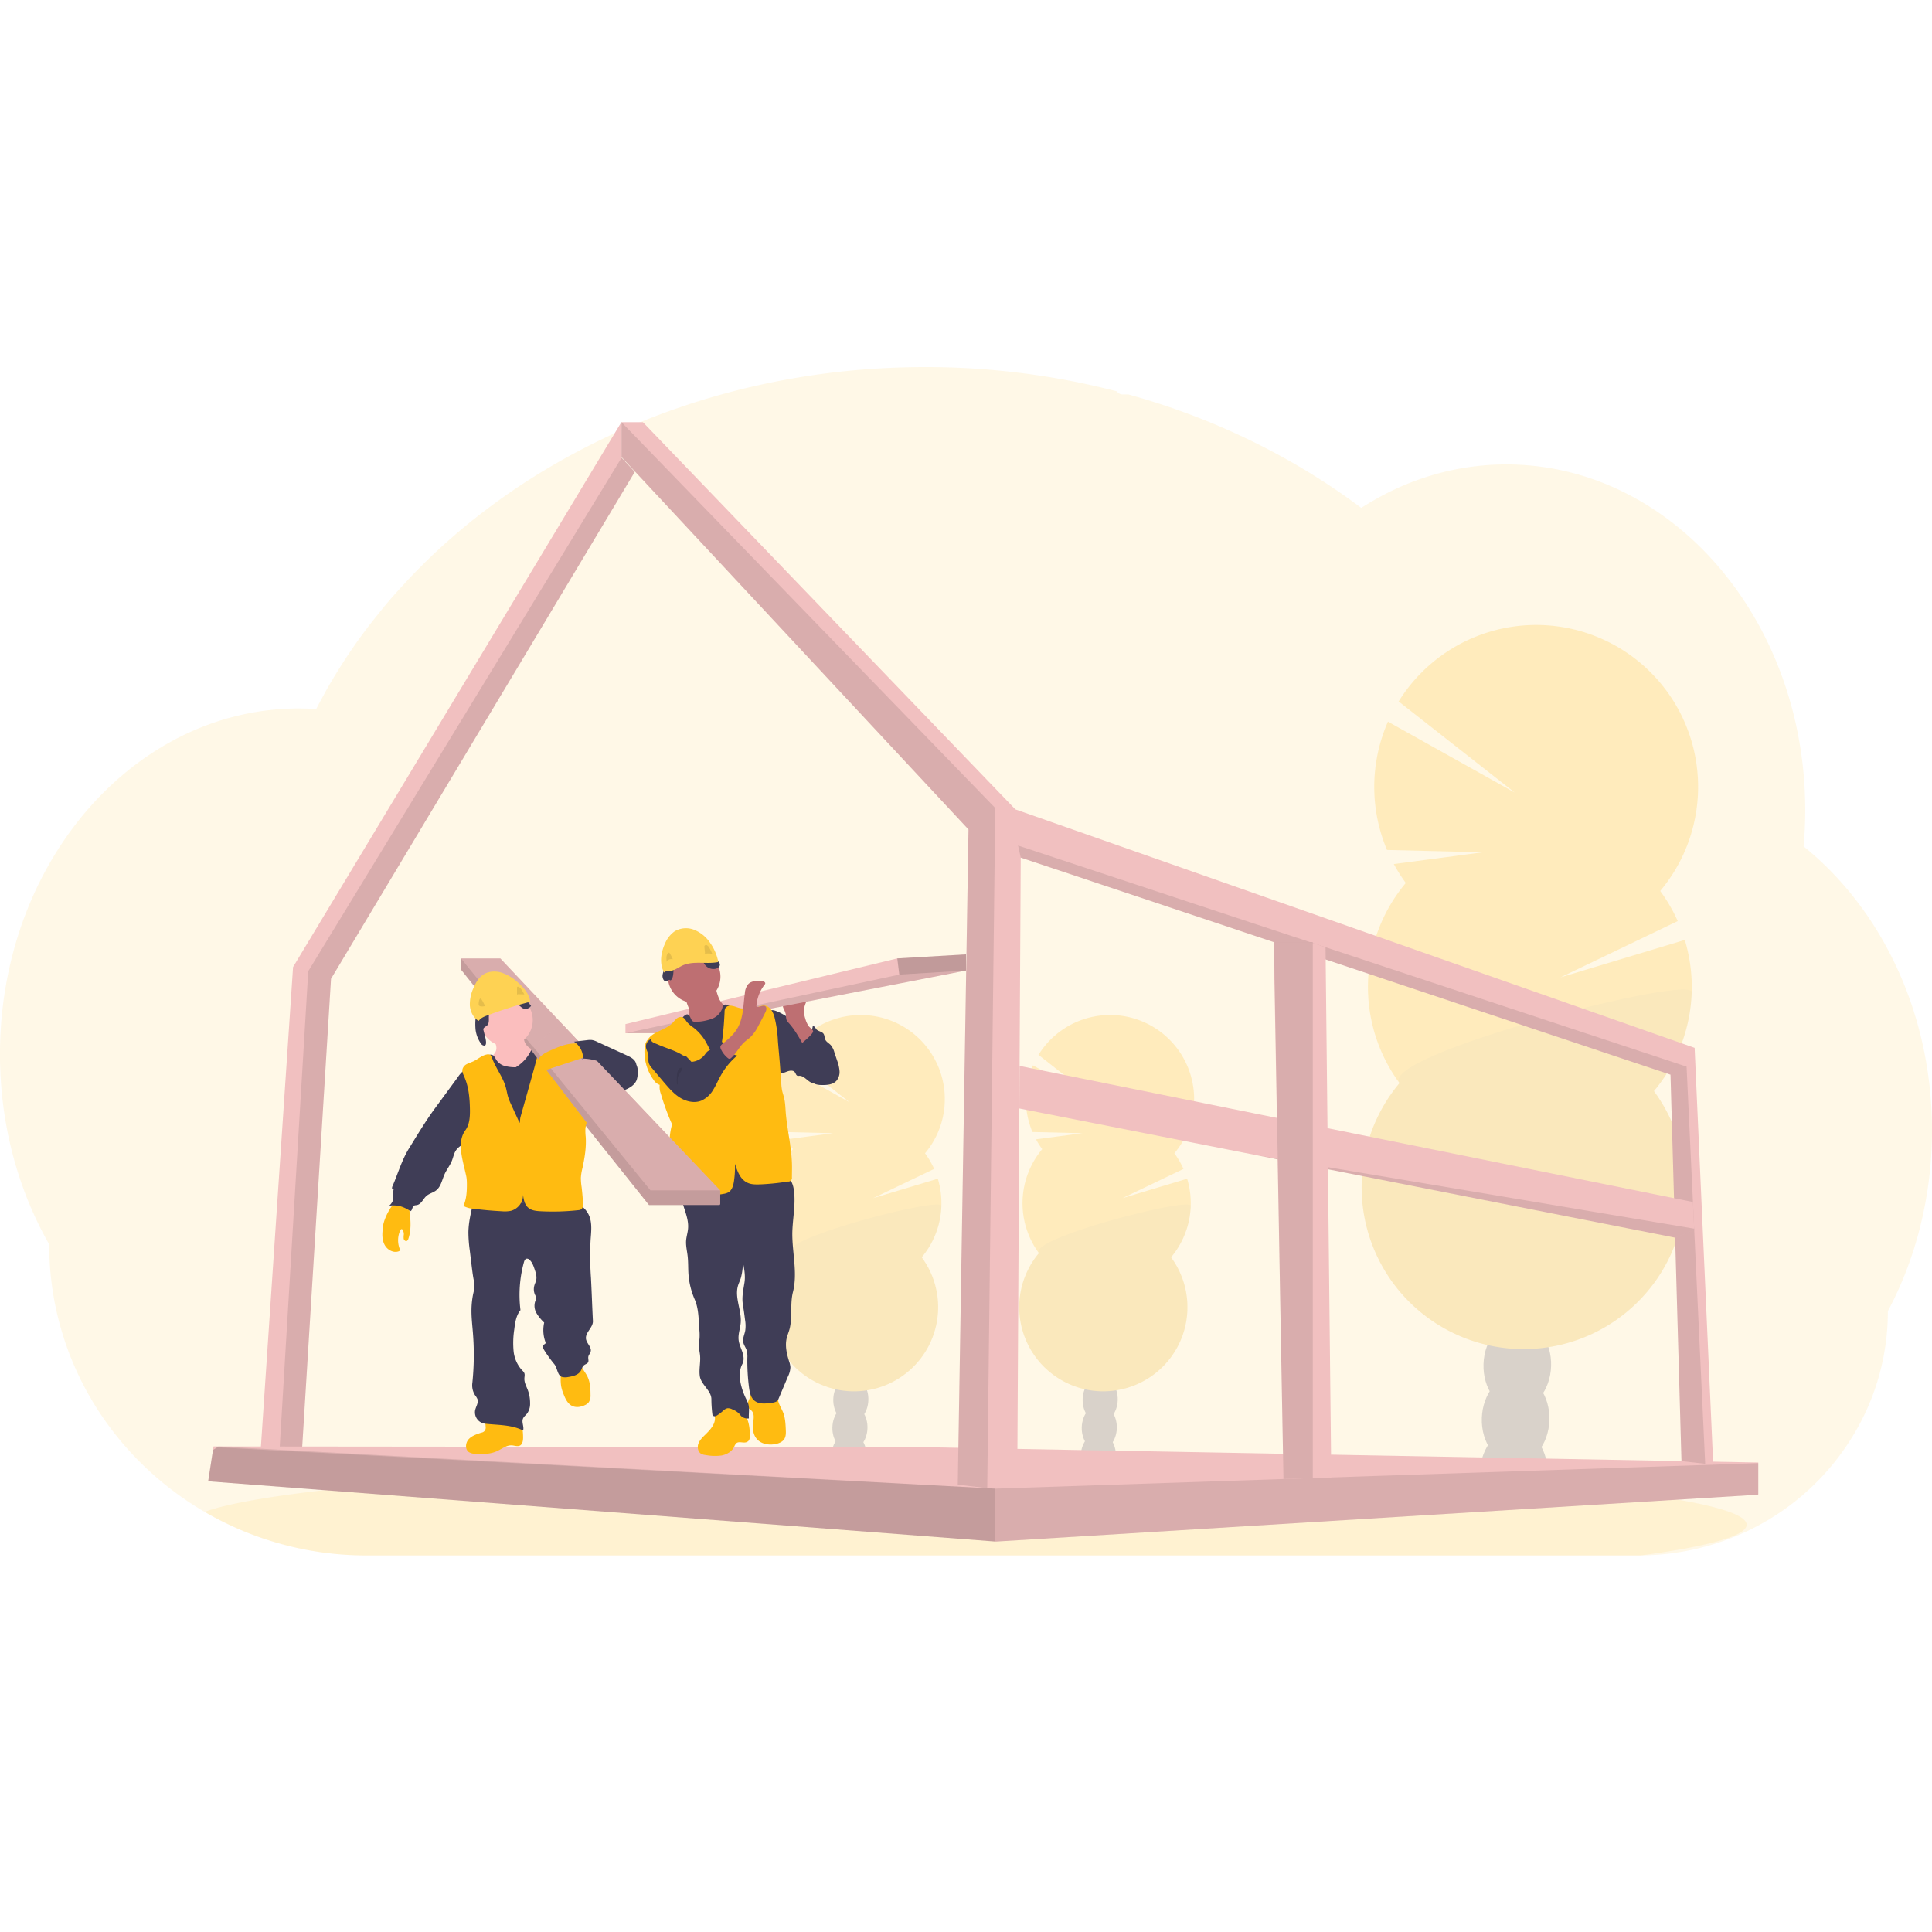 <svg xmlns="http://www.w3.org/2000/svg" width="200" height="200" fill="none"><g clip-path="url(#a)"><path fill="#FB1" d="M200 117.012c.003 3.333-.4 6.654-1.201 9.89a38.238 38.238 0 0 1-.939 3.202 37.636 37.636 0 0 1-2.429 5.627c.005 3.418-.699 6.8-2.067 9.932a25.605 25.605 0 0 1-12.426 12.804 26.153 26.153 0 0 1-11.094 2.547H37.967a33.23 33.23 0 0 1-16.712-4.468l-.079-.044a33.17 33.17 0 0 1-6.458-4.924 32.3 32.3 0 0 1-4.773-5.915 31.558 31.558 0 0 1-4.854-16.849c-3.218-5.646-5.094-12.41-5.094-19.677 0-9.17 2.981-17.534 7.88-23.867a33.556 33.556 0 0 1 3.347-3.723 31.148 31.148 0 0 1 3.828-3.133 29.785 29.785 0 0 1 3.396-2.038 28.065 28.065 0 0 1 2.818-1.253 28.32 28.32 0 0 1 1.64-.566c.554-.172 1.1-.322 1.64-.451A26.515 26.515 0 0 1 29 73.41c.54-.04 1.085-.063 1.633-.07h.298c.604 0 1.205.024 1.801.065.063-.126.131-.253.194-.377.238-.453.484-.905.732-1.346a.04.04 0 0 1 0-.012 34.105 34.105 0 0 1 .752-1.304c.099-.17.195-.33.296-.49a57.079 57.079 0 0 1 2.016-3.094l.143-.206c.089-.126.17-.248.269-.374.234-.328.475-.657.718-.98.17-.23.34-.46.523-.679.442-.566.894-1.132 1.358-1.698a44.157 44.157 0 0 1 1.654-1.902l.725-.791c.036-.038.067-.072.1-.105.087-.094.17-.187.264-.277a61.79 61.79 0 0 1 1.188-1.22 64.728 64.728 0 0 1 6.504-5.666c.09-.071.182-.139.272-.207a68.83 68.83 0 0 1 8.849-5.665 71.985 71.985 0 0 1 7.764-3.617 75.873 75.873 0 0 1 11.296-3.479 78.687 78.687 0 0 1 13.285-1.81A83.848 83.848 0 0 1 95.757 38a78.959 78.959 0 0 1 19.867 2.513.72.72 0 0 0 .616.321h.571a75.107 75.107 0 0 1 4.836 1.513l.339.122a73.07 73.07 0 0 1 9.664 4.245 69.703 69.703 0 0 1 9.266 5.862c.469-.3.946-.587 1.43-.862a28.114 28.114 0 0 1 5.923-2.526 27.015 27.015 0 0 1 13.285-.52c5.646 1.198 10.758 4.17 14.886 8.396a34.818 34.818 0 0 1 4.74 6.111 37.276 37.276 0 0 1 2.843 5.667c.029.073.058.14.083.212a39.176 39.176 0 0 1 1.749 5.663l.065.294c.411 1.867.69 3.76.835 5.666 0 .068 0 .138.014.21.071.985.107 1.981.108 2.988 0 .9-.03 1.793-.086 2.68 0 .096-.014.196-.022.296-.016.257-.038.51-.06.768a32.238 32.238 0 0 1 3.631 3.425c.494.54.973 1.1 1.436 1.68a35.712 35.712 0 0 1 3.702 5.667c2.871 5.42 4.522 11.797 4.522 18.621Z" opacity=".1"/><path fill="#FB1" d="M180.812 157.838c0 1.16-3.996 2.247-10.968 3.181H37.967a33.23 33.23 0 0 1-16.713-4.468l-.078-.044c2.004-.73 5.62-1.411 10.544-2.026l.22-.027c2.208-.27 4.675-.526 7.372-.769.067 0 .137-.01.205-.019 2.14-.19 4.415-.368 6.828-.535.076 0 .15-.013.227-.017.93-.066 1.88-.13 2.85-.19l.373-.024c7.056-.438 15.076-.788 23.773-1.018h.01c1.218-.034 2.45-.064 3.693-.09 1.384-.033 2.784-.062 4.201-.087a490.09 490.09 0 0 1 3.276-.058h.025a1027.93 1027.93 0 0 1 15.315-.112c12.95 0 25.189.236 36.035.661h.03c1.668.064 3.305.136 4.901.209l1.358.064c1.801.086 3.556.178 5.264.277 20.088 1.143 33.136 2.999 33.136 5.092Z" opacity=".1"/><g opacity=".2"><path fill="#3F3D56" d="M115.515 150.756a3.226 3.226 0 0 1-.062.545 115.421 115.421 0 0 0-3.566-.51v-.146a2.866 2.866 0 0 1 .424-1.44c.35-.553.882-.9 1.467-.881.586.019 1.094.397 1.408.97.238.449.351.954.329 1.462Z"/><path fill="#3F3D56" d="M115.613 147.854c.041-1.313-.738-2.404-1.741-2.435-1.003-.032-1.85 1.007-1.891 2.32-.042 1.313.738 2.404 1.741 2.435 1.003.032 1.849-1.007 1.891-2.32Z"/><path fill="#3F3D56" d="M115.706 144.947c.041-1.313-.738-2.404-1.741-2.435-1.003-.032-1.85 1.007-1.891 2.32-.042 1.313.738 2.404 1.741 2.435 1.003.032 1.849-1.007 1.891-2.32Z"/><path fill="#3F3D56" d="M115.797 142.04c.041-1.313-.738-2.404-1.741-2.435-1.003-.032-1.85 1.007-1.892 2.32-.041 1.313.738 2.403 1.741 2.435 1.003.032 1.85-1.007 1.892-2.32Z"/><path fill="#3F3D56" d="M115.887 139.132c.042-1.313-.738-2.403-1.741-2.435-1.002-.031-1.849 1.008-1.891 2.321-.041 1.313.738 2.403 1.741 2.435 1.003.032 1.85-1.007 1.891-2.321Z"/><path fill="#FB1" d="M107.891 118.961a8.296 8.296 0 0 1-.645-1.019l4.798-.633-5.165-.124a8.723 8.723 0 0 1 .053-6.901l6.812 3.812-6.24-4.897a8.7 8.7 0 0 1 5.718-3.963 8.697 8.697 0 0 1 6.796 1.49 8.71 8.71 0 0 1 1.553 12.662c.371.503.687 1.046.942 1.618l-6.298 3.022 6.678-2.008a8.714 8.714 0 0 1-1.667 8.135 8.712 8.712 0 0 1 .7 9.215 8.714 8.714 0 0 1-7.984 4.654 8.703 8.703 0 0 1-7.674-5.148 8.707 8.707 0 0 1 1.278-9.152 8.713 8.713 0 0 1 .34-10.763h.005Z"/><path fill="#000" d="M123.264 124.833a8.665 8.665 0 0 1-2.038 5.322 8.712 8.712 0 0 1 .7 9.215 8.714 8.714 0 0 1-7.984 4.654 8.703 8.703 0 0 1-7.674-5.148 8.707 8.707 0 0 1 1.278-9.152c-1.115-1.517 15.748-5.867 15.718-4.891Z" opacity=".1"/></g><g opacity=".2"><path fill="#3F3D56" d="M89.705 150.756a3.228 3.228 0 0 1-.063.545c-1.182-.188-2.37-.358-3.566-.51v-.146a2.867 2.867 0 0 1 .425-1.44c.35-.553.881-.9 1.467-.881.586.019 1.093.397 1.407.97.238.449.352.954.33 1.462Z"/><path fill="#3F3D56" d="M89.8 147.855c.042-1.314-.737-2.404-1.74-2.435-1.003-.032-1.85 1.007-1.892 2.32-.041 1.313.738 2.403 1.741 2.435 1.003.032 1.85-1.007 1.891-2.32Z"/><path fill="#3F3D56" d="M89.893 144.947c.042-1.313-.738-2.403-1.74-2.435-1.004-.031-1.85 1.007-1.892 2.321-.041 1.313.738 2.403 1.741 2.435 1.003.032 1.85-1.007 1.891-2.321Z"/><path fill="#3F3D56" d="M89.984 142.04c.041-1.313-.738-2.403-1.74-2.435-1.004-.031-1.85 1.007-1.892 2.321-.041 1.313.738 2.403 1.74 2.435 1.004.032 1.85-1.007 1.892-2.321Z"/><path fill="#3F3D56" d="M90.075 139.133c.041-1.313-.738-2.403-1.741-2.435-1.003-.032-1.85 1.007-1.891 2.32-.042 1.314.738 2.404 1.74 2.436 1.004.031 1.85-1.008 1.892-2.321Z"/><path fill="#FB1" d="M82.08 118.961a8.346 8.346 0 0 1-.645-1.019l4.799-.633-5.165-.124a8.72 8.72 0 0 1 .052-6.901l6.813 3.812-6.24-4.897a8.71 8.71 0 0 1 12.513-2.473 8.708 8.708 0 0 1 1.553 12.662c.372.503.688 1.046.942 1.618l-6.298 3.022 6.679-2.008a8.718 8.718 0 0 1-1.668 8.135 8.705 8.705 0 0 1-2.623 12.689 8.704 8.704 0 0 1-9.237-.292 8.702 8.702 0 0 1-3.773-8.436 8.705 8.705 0 0 1 1.954-4.392 8.71 8.71 0 0 1 .34-10.763h.005Z"/><path fill="#000" d="M97.453 124.833a8.66 8.66 0 0 1-2.038 5.322 8.705 8.705 0 0 1-2.623 12.689 8.704 8.704 0 0 1-9.237-.292 8.702 8.702 0 0 1-3.773-8.436 8.705 8.705 0 0 1 1.954-4.392c-1.116-1.517 15.748-5.867 15.717-4.891Z" opacity=".1"/></g><g opacity=".2"><path fill="#3F3D56" d="M160.208 152.614a6.392 6.392 0 0 1-.124 1.032 200.92 200.92 0 0 0-6.876-.975v-.28a5.53 5.53 0 0 1 .819-2.773c.679-1.064 1.698-1.732 2.824-1.698 1.126.034 2.105.766 2.717 1.868.461.868.682 1.844.64 2.826Z"/><path fill="#3F3D56" d="M160.393 147.023c.079-2.529-1.422-4.629-3.354-4.69-1.932-.061-3.562 1.94-3.642 4.469-.08 2.529 1.421 4.628 3.353 4.689 1.932.061 3.563-1.939 3.643-4.468Z"/><path fill="#3F3D56" d="M160.569 141.426c.08-2.529-1.422-4.628-3.353-4.689-1.932-.061-3.563 1.939-3.643 4.468-.08 2.529 1.421 4.629 3.353 4.69 1.932.061 3.563-1.94 3.643-4.469Z"/><path fill="#3F3D56" d="M160.747 135.829c.08-2.529-1.421-4.628-3.353-4.689-1.932-.061-3.563 1.939-3.643 4.468-.08 2.529 1.422 4.629 3.353 4.69 1.932.061 3.563-1.94 3.643-4.469Z"/><path fill="#3F3D56" d="M160.725 129.978c.076-2.53-1.43-4.629-3.363-4.687-1.932-.058-3.561 1.947-3.637 4.477-.076 2.53 1.43 4.628 3.363 4.686 1.932.058 3.561-1.946 3.637-4.476Z"/><path fill="#FB1" d="M145.528 91.406a16.842 16.842 0 0 1-1.241-1.958l9.237-1.22-9.942-.239a16.794 16.794 0 0 1 .099-13.285l13.117 7.337-12.012-9.428a16.77 16.77 0 0 1 11.009-7.604 16.764 16.764 0 0 1 16.07 27.227c.715.97 1.324 2.015 1.815 3.116l-12.126 5.822 12.856-3.871a16.775 16.775 0 0 1-3.197 15.647 16.769 16.769 0 0 1 1.345 17.74 16.765 16.765 0 0 1-15.368 8.96 16.764 16.764 0 0 1-12.314-27.53 16.768 16.768 0 0 1 .652-20.716v.002Z"/><path fill="#000" d="M175.125 102.708a16.696 16.696 0 0 1-3.905 10.246 16.766 16.766 0 0 1-5.053 24.426 16.765 16.765 0 0 1-23.745-7.637 16.76 16.76 0 0 1 2.461-17.619c-2.163-2.923 30.302-11.296 30.242-9.416Z" opacity=".1"/></g><path fill="#F1C0C0" d="m26.799 152.912 1.781-.005h2.512l3.175-51.583 31.446-52.475-1.367-1.467v-3.715l-34.008 56.441-3.54 52.804Z"/><path fill="#000" d="M28.77 152.907h2.321l3.176-51.583 31.446-52.475-1.367-1.467-32.436 53.156-3.14 52.369Z" opacity=".1"/><path fill="#F1C0C0" d="m21.55 153.342 81.481 6.235.069.005 78.856-4.849.06-.004v-3.33l-86.89-1.594-72.491-.07h-.53l-.058.374-.497 3.233Z"/><path fill="#000" d="m21.55 153.342 81.481 6.235.069.005 78.856-4.849.06-.065v-3.199h-.07l-78.915 2.635-80.396-4.369h-.012l-.143.094-.433.28-.497 3.233Z" opacity=".1"/><path fill="#000" d="m21.55 153.342 81.481 6.235v-5.473l-80.55-4.275-.434.28-.497 3.233Z" opacity=".1"/><path fill="#F1C0C0" d="m64.336 47.312 35.922 38.556-1.11 67.82 3.051.369.051.007h3.051l.366-65.284 67.264 22.469 1.135 40.006 2.455.275.832.094-1.925-43.15-70.317-24.686-38.556-40.082h-2.22v3.606Z"/><path fill="#000" d="m105.39 87.532.276 1.248 67.265 22.469 1.135 40.006 2.455.275-1.926-41.113-69.205-22.885ZM64.336 47.312l35.922 38.556-1.11 67.82 3.051.369.832-70.408-38.695-39.943v3.606Z" opacity=".1"/><path fill="#F1C0C0" d="m105.521 114.75 24.671 4.858.008.002 43.21 8.512 1.979-.793-.007-.139-.129-2.759-69.707-14.086-.025 4.405Z"/><path fill="#000" d="m130.2 119.61 43.21 8.512 1.978-.793-.007-.139-45.181-7.58Z" opacity=".1"/><path fill="#F1C0C0" d="m131.852 97.527.667 36.736.345 18.846 3.038-.102 1.912-.064-.594-54.885-1.318-.438-.289-.093h-3.761Z"/><path fill="#000" d="M131.879 97.519v.008l.641 36.736.344 18.846 3.038-.101v-55.49h-4.023Z" opacity=".1"/><path fill="#3F3D56" d="M84.268 106.909c.178.097.348.207.51.331.19.166.36.354.509.558.728.943 1.4 2.038 1.33 3.227a1.318 1.318 0 0 1-.38.934c-.3.256-.731.268-1.125.268-.428 0-.878 0-1.248-.221-.37-.22-.68-.65-1.118-.64a.585.585 0 0 1-.186 0c-.152-.049-.182-.248-.28-.373-.17-.226-.529-.17-.795-.072-.267.099-.562.246-.826.133a.86.86 0 0 1-.358-.359c-.63-1.018-.764-2.243-.883-3.426-.073-.72-.63-3.176.907-2.617.68.245 1.314.734 1.932 1.092l2.01 1.165Z"/><path fill="#3F3D56" d="M82.75 107.151a.754.754 0 0 0 .932-.037c.253-.228.414-.541.453-.88.17-.052.257.17.365.306.19.231.578.228.75.474.121.17.094.406.18.598.11.248.383.377.57.577.176.219.303.473.373.745l.279.836c.133.347.219.711.254 1.081a1.405 1.405 0 0 1-.322 1.035c-.374.402-.987.444-1.529.433a2.022 2.022 0 0 1-.536-.063c-.48-.15-.788-.634-.915-1.121-.128-.487-.114-.998-.189-1.498a5.886 5.886 0 0 0-.424-1.423c-.15-.353-.56-.879-.554-1.254.122 0 .21.112.313.191Z"/><path fill="#BE6F72" d="M83.36 105.431a2.796 2.796 0 0 1-.138-.745c0-.509.232-.988.467-1.443l-1.941.263c-.235.032-.496.08-.629.275a.679.679 0 0 0 0 .627c.098.193.175.396.231.606.005.183.026.365.063.545.06.132.145.251.25.351.555.615.971 1.34 1.386 2.058-.012-.02 1.17-.935 1.122-1.234-.027-.17-.369-.374-.477-.537a2.723 2.723 0 0 1-.335-.766Z"/><path fill="#F1C0C0" d="M100 98.797v1.673l-28.641 5.586-1.486.9h-5.126v-.942l28.14-6.8 7.113-.417Z"/><path fill="#000" d="m100 100.47-28.641 5.586-1.486.9h-5.126l28.349-6.067 6.904-.419Z" opacity=".1"/><path fill="#FB1" d="M77.005 146.278a2.215 2.215 0 0 0-2.7-.574.7.7 0 0 0-.248.194c-.17.237-.061.565-.046.859.04.716-.531 1.299-1.044 1.8-.275.268-.555.555-.68.92-.123.365-.032.829.301 1.019.146.073.303.117.466.129.542.106 1.099.121 1.647.046.541-.104 1.073-.411 1.307-.91a.959.959 0 0 1 .22-.362c.298-.236.757.041 1.096-.127.28-.14.292-.359.296-.647.01-.798-.11-1.702-.615-2.347ZM81.08 146.248c.21.55.238 1.149.265 1.737.016.339.026.703-.158.99-.183.287-.541.438-.884.509-.708.146-1.529.009-1.985-.554-.35-.429-.423-1.018-.359-1.575.055-.457.17-.992-.158-1.316-.085-.087-.195-.148-.273-.241-.17-.208-.143-.52-.05-.775.119-.243.208-.5.266-.766.013-.125 2.299.089 2.51.192.286.141.242.377.329.663.12.397.351.755.497 1.136Z"/><path fill="#3F3D56" d="M81.5 121.853c.448.291.621.861.69 1.391.193 1.452-.143 2.919-.169 4.384-.024 2.053.57 4.144.063 6.132-.304 1.189-.046 2.547-.331 3.748-.085.356-.241.692-.323 1.049-.17.773.009 1.581.248 2.337.076.203.125.416.144.633-.011.333-.096.66-.248.958l-1.018 2.409c-.114.27-.562.314-.85.35-.54.064-1.142.11-1.572-.224-.43-.335-.533-.895-.6-1.418a21.75 21.75 0 0 1-.169-3.028 2.493 2.493 0 0 0-.07-.786c-.093-.29-.298-.542-.355-.849-.07-.397.131-.788.206-1.189a3.582 3.582 0 0 0-.017-1.102 43.595 43.595 0 0 0-.23-1.626c-.121-.756.053-1.501.17-2.259.111-.711-.03-1.436-.17-2.143a5.902 5.902 0 0 1-.212 1.698c-.09.27-.218.528-.297.804-.348 1.234.394 2.53.289 3.808-.05.598-.284 1.189-.217 1.778.045.431.246.827.383 1.238.138.411.21.881 0 1.265-.551 1.043-.139 2.461.355 3.53.1.19.188.386.262.588.146.482.024 1 .063 1.503a.959.959 0 0 1-.797-.24c-.074-.078-.136-.17-.209-.251a2.065 2.065 0 0 0-.71-.443.925.925 0 0 0-.509-.117 1.018 1.018 0 0 0-.484.3 4.774 4.774 0 0 1-.533.406.633.633 0 0 1-.272.12.236.236 0 0 1-.25-.127.3.3 0 0 1-.018-.088 13.447 13.447 0 0 1-.1-1.545c0-.889-1.063-1.5-1.197-2.378-.107-.708.091-1.429.025-2.143-.032-.366-.134-.726-.127-1.093 0-.238.054-.471.073-.707a5.276 5.276 0 0 0-.012-.786l-.053-.82c-.05-.81-.107-1.637-.426-2.377a8.083 8.083 0 0 1-.662-2.731c-.034-.594-.012-1.188-.08-1.784-.061-.539-.197-1.073-.158-1.613.032-.418.17-.822.202-1.24.067-.803-.24-1.584-.479-2.354-.239-.769-.416-1.621-.102-2.363a.773.773 0 0 1 .218-.316.95.95 0 0 1 .4-.15c2.914-.612 5.9-.802 8.868-.565.484.027.953.174 1.367.426Z"/><path fill="#BE6F72" d="M71.86 103.818a2.72 2.72 0 1 0 0-5.44 2.72 2.72 0 0 0 0 5.44Z"/><path fill="#BE6F72" d="M71.334 104.496c.039.155.039.318 0 .474a1.075 1.075 0 0 1-.179.298 7.66 7.66 0 0 1-.87.948c.16.36.45.646.813.803.359.153.736.261 1.122.321.193.051.393.064.59.041a1.57 1.57 0 0 0 .51-.231l1.512-.905c.228-.124.439-.276.628-.454.277-.284.434-.665.438-1.063a.291.291 0 0 0-.054-.2.361.361 0 0 0-.208-.087c-.531-.117-.95-.548-1.188-1.037a5.492 5.492 0 0 1-.413-1.574l-1.611.849c-.24.127-.477.255-.725.365-.158.071-.477.131-.59.275-.213.267.169.856.225 1.177Z"/><path fill="#3F3D56" d="M70.294 105.722a1.79 1.79 0 0 0-.521.704c-.105.34 0 .698.095 1.034a30.896 30.896 0 0 1 1.019 4.38c.142 1.019.195 2.053.265 3.083.142 2.103.35 5.455.626 7.543 1.02.046 2.012-.251 3.023-.36 1.888-.2 3.832.258 5.681-.17-.448-1.771-.896-4.795-1.344-6.564a12.532 12.532 0 0 1-.411-2.131c-.04-.518-.016-1.038-.009-1.559.016-1.019-.04-2.038-.097-3.057-.064-1.188-.129-2.377-.41-3.54a.66.66 0 0 0-.198-.389c-.17-.124-.39-.08-.592-.053a2.575 2.575 0 0 1-1.763-.417c-.224-.153-.524-.34-.733-.17a.728.728 0 0 0-.17.362 1.803 1.803 0 0 1-1.063 1.047c-.484.175-.99.28-1.504.309a.736.736 0 0 1-.468-.052c-.24-.148-.258-.68-.561-.715-.267-.031-.685.543-.865.715Z"/><path fill="#FB1" d="M74.312 109.868c-.627-.599-.902-1.469-1.359-2.207a4.915 4.915 0 0 0-1.173-1.291 3.502 3.502 0 0 1-.639-.541c-.16-.199-.283-.464-.528-.54a.645.645 0 0 0-.572.158 5.55 5.55 0 0 0-.424.451c-.72.746-1.986.849-2.556 1.712a1.403 1.403 0 0 0-.304.637 4.935 4.935 0 0 0 .907 3.549c.144.237.366.417.628.509-.035.317.007.637.122.934.315 1.075.701 2.127 1.157 3.15-.11.4-.185.808-.228 1.221-.119 1.037-.008 2.09-.12 3.129-.092.849-.34 1.676-.349 2.527 0 .136.012.297.13.367a.393.393 0 0 0 .202.042l2.088.063c1.213.036 2.437.071 3.63-.153a1.5 1.5 0 0 0 .457-.144c.405-.226.539-.735.603-1.189.085-.588.118-1.182.1-1.776.254.8.554 1.627 1.318 1.973.404.184.866.17 1.31.158a24.562 24.562 0 0 0 2.85-.294.37.37 0 0 0 .405-.263.375.375 0 0 0 .011-.173l.01-.927c.021-1.883-.446-3.683-.628-5.558-.057-.591-.052-1.189-.197-1.768-.06-.242-.146-.48-.198-.725a5.162 5.162 0 0 1-.085-.725l-.133-1.868c-.063-.864-.153-1.698-.219-2.56a12.412 12.412 0 0 0-.363-2.49c-.148-.509-.455-1.086-.987-1.149-.283-.032-.558.091-.828.178a3.351 3.351 0 0 1-2.038-.008 2.852 2.852 0 0 0-.635-.17.616.616 0 0 0-.58.241.872.872 0 0 0-.09.428c-.08 1.696-.228 3.443-.695 5.092Z"/><path fill="#3F3D56" d="M71.58 109.919c-.783-.825-1.587-1.665-2.595-2.19-.397-.207-.85-.364-1.289-.285-.44.078-.849.46-.829.906.014.277.182.522.235.793.06.306-.027.632.068.927.077.195.192.372.34.522l1.201 1.424c.51.595 1.02 1.198 1.675 1.608.655.411 1.504.603 2.224.311a2.733 2.733 0 0 0 1.22-1.119c.298-.475.509-.995.789-1.486a7.367 7.367 0 0 1 1.698-2.059c-.353-.092-.796-.221-1.019-.51a1.668 1.668 0 0 1-.161-.292l-.275-.594a.678.678 0 0 0-.51.192 4.26 4.26 0 0 1-.378.385c-.24.18-.564.229-.781.435-.084.088-.16.184-.228.285a1.91 1.91 0 0 1-1.386.747Z"/><path fill="#BE6F72" d="M76.38 106.369c.59-1.075.562-2.364.73-3.578a1.63 1.63 0 0 1 .325-.888c.34-.384.939-.389 1.451-.34.151.017.34.088.332.24a.304.304 0 0 1-.077.144 4.04 4.04 0 0 0-.839 2.228c.267.185.68-.195.936 0 .17.142.092.424-.01.628-.237.472-.48.941-.732 1.406-.2.41-.462.787-.776 1.119-.216.207-.469.37-.688.574-.51.477-.817 1.151-1.343 1.617a.277.277 0 0 1-.17.086.285.285 0 0 1-.178-.08 2.568 2.568 0 0 1-.642-.776c-.2-.37-.17-.478.146-.74.591-.467 1.167-.968 1.535-1.64Z"/><path fill="#FB1" d="M70.595 109.189c.102.063.227.134.34.082a.358.358 0 0 0 .113-.111c.194-.259.356-.541.482-.839a.32.32 0 0 0 .036-.135c0-.109-.097-.189-.187-.252-.482-.307-1-.554-1.543-.733-.449-.17-.917-.318-1.393-.275a1.33 1.33 0 0 0-.929.472c-.34.436.23.568.586.726.825.376 1.719.593 2.495 1.065Z"/><path fill="#000" d="M70.06 112.076a.249.249 0 0 0 .071.214c.05-.241-.015-.496.036-.739.075-.365.43-.64.46-1.007-.65-.127-.562 1.138-.567 1.532Z" opacity=".1"/><path fill="#000" d="M100 98.797v1.673l-6.904.419-.21-1.674 7.114-.418Z" opacity=".2"/><path fill="#3F3D56" d="M69.411 101.502c.431-.351.182-1.088.474-1.56.17-.258.457-.394.739-.51.34-.159.704-.26 1.078-.299a1.25 1.25 0 0 1 1.019.376c.11.125.185.278.288.409a1.102 1.102 0 0 0 1.07.37c.226-.051.46-.222.445-.453a.64.64 0 0 0-.204-.364l-.485-.538c-.552-.611-1.165-1.26-1.975-1.413-.564-.107-1.141.044-1.685.226-.219.073-.465.182-.526.404-.04.153.02.32-.015.474-.07.307-.464.41-.647.669-.184.258-.128.564-.18.849-.053.285-.206.564-.224.859-.012.179.078.51.278.574.2.065.426-.285.55-.073Z"/><path fill="#FED253" d="M74.36 99.59a5.093 5.093 0 0 0-.904-2.065 3.617 3.617 0 0 0-1.608-1.277 2.302 2.302 0 0 0-2.002.158 2.908 2.908 0 0 0-1 1.262c-.44.947-.603 2.105-.092 3.016.204-.248.554-.136.863-.226.387-.111.715-.369 1.083-.53 1.112-.49 2.47-.093 3.66-.338Z"/><path fill="#000" d="M69.014 99.537c-.04-.305-.065-.66.153-.878a.11.11 0 0 1 .09-.04.12.12 0 0 1 .07.06c.125.199.232.408.319.626a.648.648 0 0 0-.68.263M72.982 98.675l-.061-.606a.278.278 0 0 1 .012-.15.192.192 0 0 1 .248-.068.51.51 0 0 1 .198.199c.142.217.26.449.35.691a2.055 2.055 0 0 0-.827.01M74.502 123.278v1.385l-1.17.079h-6.154v-1.464h7.324Z" opacity=".1"/><path fill="#F1C0C0" d="M74.502 123.278v1.464H67.18L47.721 100.37v-1.152h4.079l22.701 24.06Z"/><path fill="#000" d="M74.502 123.278v1.464H67.18L47.721 100.37v-1.152h4.079l22.701 24.06Z" opacity=".1"/><path fill="#000" d="M74.502 123.278v1.464H67.18L47.721 100.37v-1.152l19.562 24.06h7.218Z" opacity=".1"/><path fill="#FB1" d="M50.272 147.706a.51.51 0 0 1-.445.6c-.472.159-.973.317-1.307.679-.335.362-.4 1.032 0 1.326.205.124.44.188.68.185.768.053 1.57.043 2.268-.283.499-.231.97-.625 1.518-.59.283.017.586.15.839.021s.324-.489.326-.79a5.847 5.847 0 0 0-.28-1.849c-.026-.082-1.106-.144-1.235-.17l-1.31-.17c-.247-.032-.782-.219-.977-.012-.195.208-.077.807-.077 1.053ZM58.085 143.468c.056.305.146.604.269.889.181.462.414.953.859 1.177.404.202.9.129 1.31-.063a1.08 1.08 0 0 0 .437-.331c.133-.231.192-.497.17-.762 0-.657-.039-1.337-.34-1.921-.258-.509-.708-.947-.714-1.511l-1.547.299a.44.44 0 0 0-.228.09.391.391 0 0 0-.098.185 5.055 5.055 0 0 0-.118 1.948ZM39.612 127.336c-.065.547-.037 1.133.248 1.605s.886.784 1.406.596a.204.204 0 0 0 .127-.097.24.24 0 0 0-.022-.17c-.23-.612-.21-1.29.053-1.888.034-.078.107-.17.187-.139.033.017.06.044.076.078a.886.886 0 0 1 .119.468 1.74 1.74 0 0 0-.014.45c.033.147.189.284.325.221a.345.345 0 0 0 .154-.219c.379-1.095.207-2.292.034-3.438a.18.18 0 0 0-.202-.189c-.801-.08-1.24-.272-1.698.474-.394.628-.793 1.492-.793 2.248Z"/><path fill="#3F3D56" d="M48.982 124.55c-.237.988-.477 1.988-.492 3.003a13.8 13.8 0 0 0 .142 1.89l.179 1.471c.06.496.12.99.207 1.481.055.252.085.51.09.769a4.105 4.105 0 0 1-.12.755 8.83 8.83 0 0 0-.179 1.58c-.019.849.087 1.698.153 2.547a28.364 28.364 0 0 1-.06 5.08c-.068.456.03.921.279 1.31.1.122.183.258.246.404.127.389-.17.777-.246 1.176a1.189 1.189 0 0 0 .988 1.359c1.359.161 2.754.088 3.979.71.129-.377-.153-.805-.024-1.189.081-.238.305-.392.458-.593.206-.305.308-.668.292-1.035.006-.48-.079-.957-.25-1.405-.145-.373-.352-.742-.34-1.143 0-.196.07-.404-.01-.585a.908.908 0 0 0-.22-.274 3.45 3.45 0 0 1-.888-2.012 9.266 9.266 0 0 1 .072-2.231c.083-.703.195-1.445.641-1.994a12.786 12.786 0 0 1 .359-4.966c.044-.15.113-.323.266-.359a.376.376 0 0 1 .326.129c.267.25.394.612.51.958.127.375.256.776.16 1.16-.041.17-.123.319-.17.482a1.43 1.43 0 0 0 .05.997.957.957 0 0 1 .123.375c-.016.114-.05.224-.102.326a1.5 1.5 0 0 0 .14 1.214c.217.361.484.688.794.973a3.566 3.566 0 0 0 .11 1.963.253.253 0 0 1 .022.189c-.03.064-.108.088-.17.134-.17.139-.064.402.05.584.311.499.656.976 1.03 1.43.34.405.31 1.188.815 1.334.213.046.433.046.646 0 .499-.076 1.056-.22 1.3-.662.1-.182.141-.402.297-.538.157-.136.359-.16.445-.323.087-.163-.01-.377.02-.565.028-.189.193-.34.245-.539.126-.458-.409-.835-.482-1.304-.105-.679.75-1.188.715-1.868-.075-1.475-.122-2.958-.199-4.433a31.982 31.982 0 0 1-.04-3.972c.059-.823.17-1.686-.133-2.452-.435-1.08-1.633-1.686-2.793-1.802-1.16-.115-2.316.16-3.466.34a21.907 21.907 0 0 1-5.765.121Z"/><path fill="#FBBEBE" d="M52.43 108.32a2.72 2.72 0 1 0-.001-5.44 2.72 2.72 0 0 0 0 5.44Z"/><path fill="#FBBEBE" d="M51.322 108.827a1.156 1.156 0 0 1-1.109.702c-.098.407.138.818.408 1.139a4.84 4.84 0 0 0 4.629 1.588c.328-.059.639-.189.911-.381a2.02 2.02 0 0 0 .697-1.205c.078-.469.1-.945.066-1.418a.368.368 0 0 0-.075-.262.377.377 0 0 0-.237-.078c-.574-.051-1.174-.073-1.678-.355-.505-.282-.863-.918-.62-1.441-.039.081-1.03.12-1.161.137-.41.058-.819.123-1.226.197-.196.011-.39.048-.576.109-.246.127-.155.064-.097.295.087.354.214.607.068.973Z"/><path fill="#3F3D56" d="M53.392 110.481a4.481 4.481 0 0 1-1.089-.12 1.528 1.528 0 0 1-.893-.596c-.125-.19-.207-.43-.407-.537-.328-.17-.702.117-.963.381a3.504 3.504 0 0 1-.818.658c-.364.192-.788.26-1.131.486a2.848 2.848 0 0 0-.68.734l-2.406 3.277c-.966 1.318-1.806 2.732-2.667 4.123-.746 1.204-1.136 2.589-1.698 3.888a.436.436 0 0 0-.053.262c.02.088.127.159.202.108-.253.252-.03.68-.09 1.033a1.265 1.265 0 0 1-.404.633 3.2 3.2 0 0 1 1.12.053c.38.108.739.28 1.06.509.206-.032.187-.397.34-.533.092-.08.227-.069.348-.093.453-.089.633-.634.981-.941.29-.256.702-.34 1.009-.581.5-.392.606-1.09.868-1.669.222-.491.572-.919.767-1.421.128-.326.189-.679.37-.98.29-.486.838-.744 1.359-.976.33-.148.68-.301 1.034-.277-.019.789-.119 1.567.053 2.338.06.272.142.537.214.807.324 1.215.4 2.482.416 3.735.78-.178 1.577-.274 2.377-.285.63-.019 1.258.063 1.888.051.747-.014 1.486-.158 2.233-.209.747-.051 1.528 0 2.189.34a20.774 20.774 0 0 1 .09-3.226l.18-1.688c.04-.491.116-.978.226-1.457.098-.387.24-.761.35-1.146.382-1.359.312-2.809.239-4.224-.037-.726-.318-1.441-.647-2.088a5.691 5.691 0 0 0-.408-.693 4.016 4.016 0 0 0-3.508-1.647.723.723 0 0 0-.251.054.839.839 0 0 0-.321.382 4.152 4.152 0 0 1-1.479 1.535ZM50.036 106.501c.077-.17.282-.233.408-.368.241-.258.132-.671.17-1.019.06-.51.484-.936.968-1.118a3.13 3.13 0 0 1 1.528-.096c.245.018.482.096.69.229.088.064.169.148.252.207a.676.676 0 0 0 .924-.216c-.601-.723-1.267-1.487-2.18-1.71a4.546 4.546 0 0 0-.953-.09c-.423-.008-.86-.015-1.25.147-.531.219-.905.723-1.097 1.266a6.166 6.166 0 0 0-.266 1.698 6.402 6.402 0 0 0 0 1.155c.065.525.26 1.025.567 1.455.041.067.1.122.17.158.774.34.007-1.557.07-1.698Z"/><path fill="#FED253" d="M54.888 103.701c-.093-.8-.664-1.46-1.27-1.992a4.679 4.679 0 0 0-1.707-1.027c-.64-.189-1.377-.148-1.925.234-.442.308-.722.797-.938 1.289a4.057 4.057 0 0 0-.409 1.868c.043.642.355 1.292.912 1.616.2-.295.548-.448.883-.568a43.151 43.151 0 0 1 4.454-1.42Z"/><path fill="#000" d="M49.737 103.368c.055 0 .09.056.118.102.138.216.257.443.355.679-.2.043-.54.09-.639-.085-.053-.088.01-.704.166-.696ZM53.608 102.984c-.041.04-.089-.04-.089-.098v-.659a.095.095 0 0 1 .012-.052.073.073 0 0 1 .025-.02.107.107 0 0 1 .031-.008c.138-.015.252.102.34.214.134.182.25.376.348.579l-.718-.022" opacity=".1"/><path fill="#3F3D56" d="M62.572 113.894c.156-.148.323-.285.499-.409.47-.314 1.04-.438 1.567-.638.528-.201 1.065-.525 1.27-1.051.103-.33.137-.676.099-1.019a1.019 1.019 0 0 0-.075-.42.843.843 0 0 0-.268-.292c-.717-.529-1.678-.572-2.568-.518a16.091 16.091 0 0 0-5.673 1.417.491.491 0 0 0-.238.169.487.487 0 0 0-.045.236 3.905 3.905 0 0 0 .191 1.479c.235.605.717 1.092.92 1.709.09.276.121.57.201.849.066.287.236.54.477.709.671.401 1.304-.137 1.77-.555l1.873-1.666Z"/><path fill="#FB1" d="m53.788 116.246-.861-1.878a6.536 6.536 0 0 1-.326-.803c-.099-.328-.146-.667-.238-.997-.302-1.097-1.065-2.01-1.437-3.085a.585.585 0 0 0-.139-.26.463.463 0 0 0-.379-.068c-.52.09-.925.486-1.4.71-.221.102-.459.17-.68.287a.851.851 0 0 0-.455.542c-.052.259.077.509.185.762.462 1.043.568 2.207.588 3.349.015.767-.024 1.591-.477 2.207-.871 1.189-.314 2.934.012 4.373.039.169.085.353.112.533.028.225.041.452.039.679 0 .762-.043 1.549-.362 2.24.315.167.663.266 1.019.288.986.126 1.976.214 2.97.265.311.029.625.013.932-.047a1.704 1.704 0 0 0 1.255-1.664c.054.47.154.981.496 1.307.341.326.838.375 1.302.401 1.308.069 2.62.032 3.923-.111a.65.65 0 0 0 .24-.056c.252-.125.266-.472.245-.75a31.903 31.903 0 0 0-.139-1.561 6.382 6.382 0 0 1-.081-.998c.025-.344.082-.685.17-1.019.227-1.06.407-2.141.33-3.226a5.458 5.458 0 0 1-.032-.797c.044-.599.36-1.17.3-1.766-.17-1.752-.307-3.55-.796-5.241-.088-.303-.2-.627-.463-.8-.34-.228-.817-.109-1.206-.253a2.995 2.995 0 0 1-.518-.308 2.38 2.38 0 0 0-1.17-.36c-.312-.011-.66.058-.849.309-.087.142-.145.3-.17.464-.246 1.036-.535 2.06-.823 3.084l-.277.981-.742 2.636c-.073.28-.024.366-.098.631Z"/><path fill="#F1C0C0" d="m58.13 105.965 16.425 17.26v1.464H67.23L54.888 108.58"/><path fill="#000" d="m58.13 105.965 16.425 17.26v1.464H67.23L54.888 108.58" opacity=".1"/><path fill="#000" d="m55.15 108.352.052.019 12.134 14.854h7.219v1.464H67.23L54.888 108.58l.261-.228Z" opacity=".1"/><path fill="#FB1" d="M57.04 108.715c-.595.26-1.255.593-1.434 1.218a.7.7 0 0 0-.022.34.692.692 0 0 0 .623.477c.28.007.558-.044.817-.15l3.507-1.158c.095-.03.203-.076.227-.17a.291.291 0 0 0-.034-.169c-.108-.265-.215-.807-.443-.992-.187-.149-.557-.097-.783-.093-.87.006-1.686.358-2.459.697Z"/><path fill="#3F3D56" d="M60.165 109.58a5.619 5.619 0 0 1 1.74.27 3.095 3.095 0 0 1 1.442.985c.11.128.188.28.228.444.034.17.588.272.465.388.372-.06.284.115.66.112.378-.004.785-.101 1.011-.401.157-.247.227-.539.199-.83a1.418 1.418 0 0 0-.112-.588c-.17-.357-.56-.548-.92-.713l-3.033-1.387a1.997 1.997 0 0 0-.56-.199 2.043 2.043 0 0 0-.495.012l-1.373.158a2.054 2.054 0 0 1 .938 1.812"/></g><defs><clipPath id="a"><path fill="#fff" d="M0 38h200v123.019H0z"/></clipPath></defs></svg>